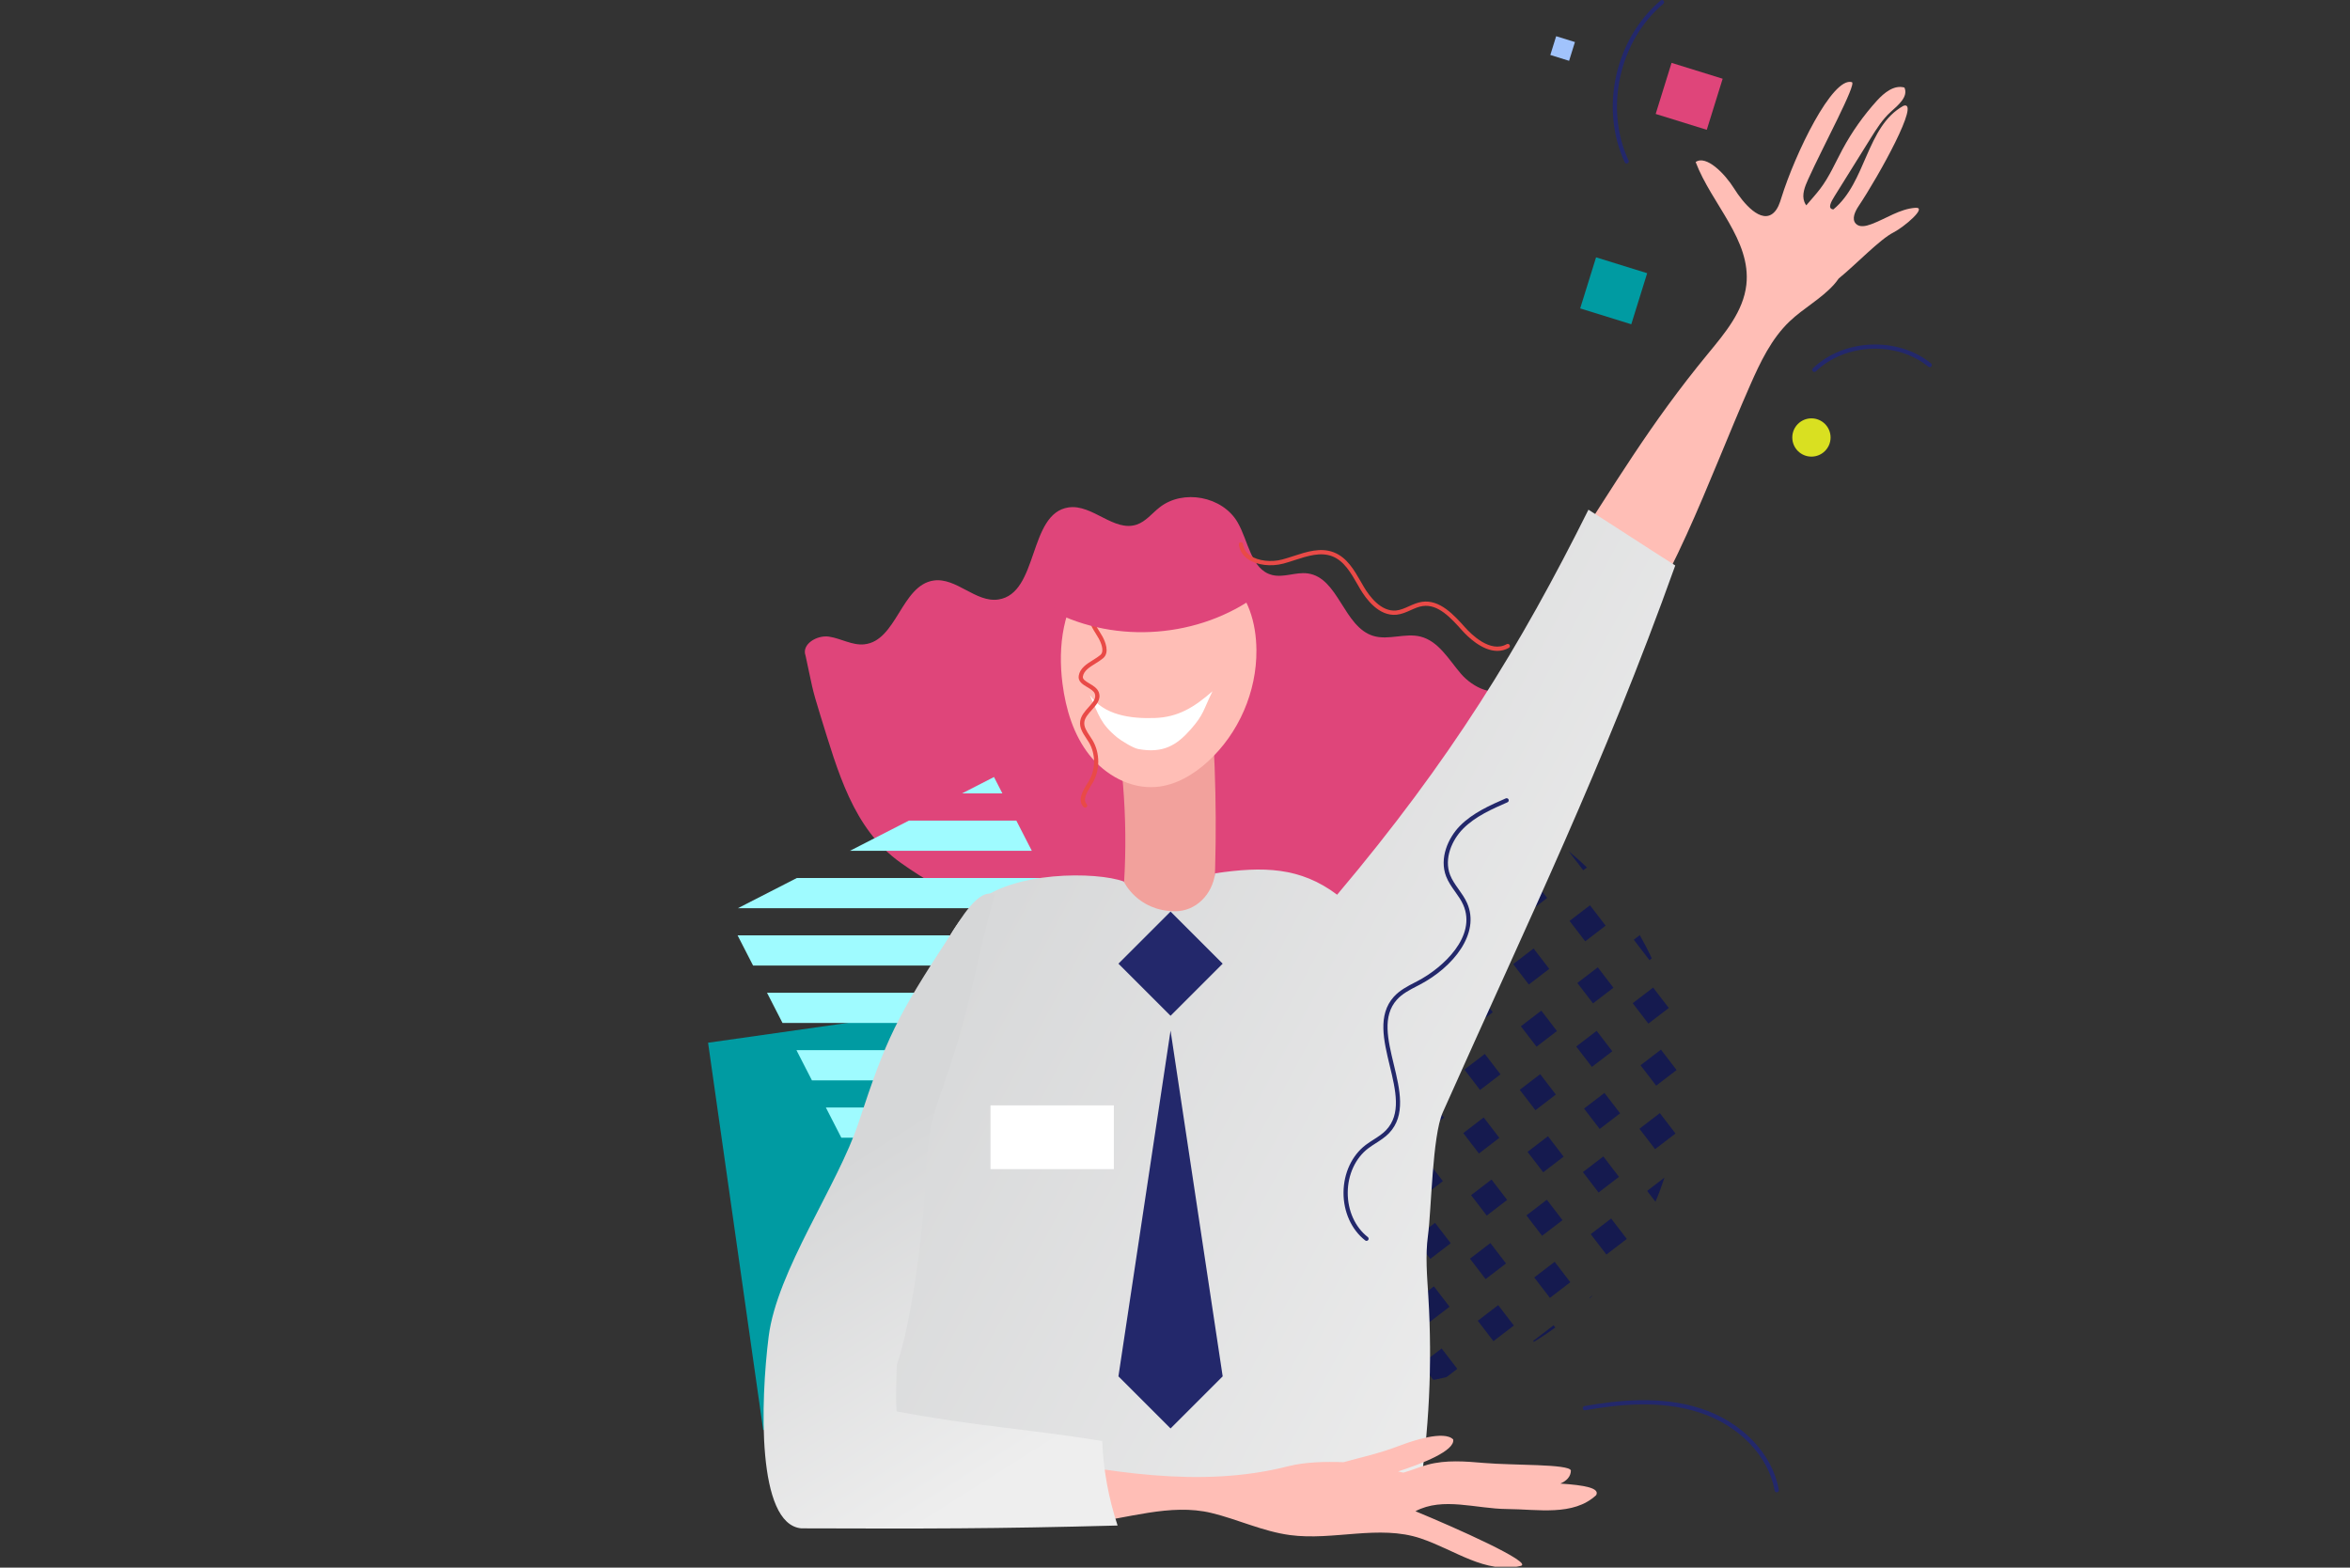 <svg width="916" height="611" viewBox="0 0 916 611" fill="none" xmlns="http://www.w3.org/2000/svg">
<rect x="0" y="0" width="916" height="611" fill="#333333" stroke="none"/>
<g clip-path="url(#clip0)">
<path d="M653.091 441.805L653.038 441.736C653.031 441.78 653.021 441.82 653.015 441.861L653.091 441.805Z" fill="#151A4F"/>
<path d="M619.757 505.96C620.163 505.558 620.565 505.155 620.966 504.749L619.621 505.781L619.757 505.96Z" fill="#151A4F"/>
<path d="M597.606 522.657L597.877 523.008C600.758 521.271 603.538 519.4 606.239 517.437L605.563 516.557L597.606 522.657Z" fill="#151A4F"/>
<path d="M645.277 468.403C646.587 465.328 647.748 462.183 648.793 458.992L642.033 464.175L645.277 468.403Z" fill="#151A4F"/>
<path d="M620.04 481.035L626.143 488.988L634.102 482.891L627.999 474.937L620.04 481.035Z" fill="#151A4F"/>
<path d="M598.028 497.91L604.132 505.864L612.091 499.766L605.987 491.813L598.028 497.91Z" fill="#151A4F"/>
<path d="M576.017 514.789L582.12 522.743L590.079 516.645L583.976 508.692L576.017 514.789Z" fill="#151A4F"/>
<path d="M563.857 536.741L568.037 533.536L561.934 525.584L553.978 531.683L558.693 537.827C559.103 537.75 559.51 537.697 559.921 537.619C561.246 537.358 562.55 537.043 563.857 536.741Z" fill="#151A4F"/>
<path d="M639.029 439.953L645.132 447.906L653.013 441.864C653.019 441.823 653.03 441.78 653.036 441.739L646.987 433.856L639.029 439.953Z" fill="#151A4F"/>
<path d="M631.057 458.7L624.954 450.746L616.995 456.844L623.098 464.797L631.057 458.7Z" fill="#151A4F"/>
<path d="M609.04 475.575L602.937 467.622L594.978 473.719L601.081 481.673L609.04 475.575Z" fill="#151A4F"/>
<path d="M587.028 492.452L580.924 484.499L572.965 490.596L579.069 498.55L587.028 492.452Z" fill="#151A4F"/>
<path d="M565.014 509.327L558.91 501.373L550.951 507.471L557.054 515.424L565.014 509.327Z" fill="#151A4F"/>
<path d="M639.451 415.206L645.555 423.159L653.514 417.062L647.41 409.108L639.451 415.206Z" fill="#151A4F"/>
<path d="M617.434 432.083L623.538 440.037L631.497 433.939L625.394 425.986L617.434 432.083Z" fill="#151A4F"/>
<path d="M595.416 448.96L601.52 456.913L609.479 450.816L603.375 442.862L595.416 448.96Z" fill="#151A4F"/>
<path d="M573.407 465.837L579.511 473.791L587.47 467.693L581.366 459.74L573.407 465.837Z" fill="#151A4F"/>
<path d="M551.4 482.715L557.503 490.669L565.462 484.571L559.359 476.618L551.4 482.715Z" fill="#151A4F"/>
<path d="M529.385 499.593L535.489 507.547L543.448 501.449L537.344 493.496L529.385 499.593Z" fill="#151A4F"/>
<path d="M650.471 392.874L644.367 384.921L636.408 391.018L642.512 398.972L650.471 392.874Z" fill="#151A4F"/>
<path d="M628.455 409.747L622.351 401.794L614.392 407.891L620.496 415.845L628.455 409.747Z" fill="#151A4F"/>
<path d="M606.443 426.624L600.34 418.671L592.381 424.768L598.484 432.721L606.443 426.624Z" fill="#151A4F"/>
<path d="M584.425 443.498L578.322 435.544L570.363 441.642L576.466 449.595L584.425 443.498Z" fill="#151A4F"/>
<path d="M562.41 460.376L556.306 452.422L548.347 458.52L554.451 466.473L562.41 460.376Z" fill="#151A4F"/>
<path d="M540.397 477.251L534.294 469.298L526.335 475.395L532.438 483.348L540.397 477.251Z" fill="#151A4F"/>
<path d="M642.932 374.225L643.828 373.538C642.402 370.434 640.841 367.417 639.163 364.481L636.826 366.273L642.932 374.225Z" fill="#151A4F"/>
<path d="M614.831 383.13L620.935 391.083L628.894 384.986L622.79 377.032L614.831 383.13Z" fill="#151A4F"/>
<path d="M592.817 400.007L598.92 407.961L606.879 401.863L600.776 393.91L592.817 400.007Z" fill="#151A4F"/>
<path d="M570.804 416.887L576.908 424.84L584.867 418.743L578.763 410.789L570.804 416.887Z" fill="#151A4F"/>
<path d="M548.791 433.764L554.895 441.718L562.854 435.62L556.75 427.667L548.791 433.764Z" fill="#151A4F"/>
<path d="M526.779 450.64L532.883 458.594L540.842 452.496L534.738 444.543L526.779 450.64Z" fill="#151A4F"/>
<path d="M504.766 467.518L510.87 475.472L518.829 469.374L512.725 461.421L504.766 467.518Z" fill="#151A4F"/>
<path d="M625.856 360.796L619.752 352.843L611.793 358.94L617.897 366.894L625.856 360.796Z" fill="#151A4F"/>
<path d="M589.813 375.784L595.917 383.737L603.876 377.64L597.772 369.686L589.813 375.784Z" fill="#151A4F"/>
<path d="M567.803 392.664L573.907 400.617L581.866 394.52L575.762 386.567L567.803 392.664Z" fill="#151A4F"/>
<path d="M559.809 411.421L553.705 403.468L545.746 409.565L551.85 417.518L559.809 411.421Z" fill="#151A4F"/>
<path d="M537.796 428.299L531.693 420.346L523.734 426.443L529.837 434.397L537.796 428.299Z" fill="#151A4F"/>
<path d="M515.78 445.173L509.677 437.219L501.718 443.317L507.821 451.27L515.78 445.173Z" fill="#151A4F"/>
<path d="M618.58 338.106C616.264 335.883 613.876 333.745 611.39 331.722L617.135 339.209L618.58 338.106Z" fill="#151A4F"/>
<path d="M603.062 350.005L596.958 342.052L588.999 348.149L595.103 356.103L603.062 350.005Z" fill="#151A4F"/>
<path d="M567.022 364.997L573.125 372.95L581.084 366.853L574.981 358.899L567.022 364.997Z" fill="#151A4F"/>
<path d="M559.036 383.756L552.933 375.803L544.974 381.901L551.077 389.854L559.036 383.756Z" fill="#151A4F"/>
<path d="M537.022 400.633L530.919 392.68L522.96 398.777L529.063 406.73L537.022 400.633Z" fill="#151A4F"/>
<path d="M515.009 417.507L508.906 409.554L500.946 415.651L507.05 423.605L515.009 417.507Z" fill="#151A4F"/>
<path d="M478.971 432.507L485.074 440.46L493.033 434.363L486.93 426.41L478.971 432.507Z" fill="#151A4F"/>
<path d="M592.121 331.864L600.077 325.765L596.941 321.679C595.42 320.781 593.88 319.912 592.319 319.082L586.019 323.914L592.121 331.864Z" fill="#151A4F"/>
<path d="M578.049 342.656L571.945 334.703L563.986 340.8L570.09 348.754L578.049 342.656Z" fill="#151A4F"/>
<path d="M556.034 359.532L549.93 351.579L541.971 357.676L548.075 365.63L556.034 359.532Z" fill="#151A4F"/>
<path d="M534.02 376.409L527.916 368.455L519.957 374.553L526.061 382.506L534.02 376.409Z" fill="#151A4F"/>
<path d="M512.005 393.284L505.902 385.331L497.943 391.428L504.046 399.382L512.005 393.284Z" fill="#151A4F"/>
<path d="M489.99 410.159L483.887 402.206L475.928 408.303L482.031 416.257L489.99 410.159Z" fill="#151A4F"/>
<path d="M570.508 324.013L578.464 317.914L573.137 310.973C572.642 310.814 572.151 310.653 571.653 310.502L564.403 316.059L570.508 324.013Z" fill="#151A4F"/>
<path d="M556.436 334.806L550.332 326.853L542.373 332.95L548.477 340.903L556.436 334.806Z" fill="#151A4F"/>
<path d="M520.393 349.8L526.497 357.753L534.456 351.656L528.352 343.703L520.393 349.8Z" fill="#151A4F"/>
<path d="M498.379 366.676L504.482 374.63L512.441 368.532L506.338 360.579L498.379 366.676Z" fill="#151A4F"/>
<path d="M476.369 383.557L482.472 391.51L490.431 385.413L484.328 377.459L476.369 383.557Z" fill="#151A4F"/>
<path d="M454.353 400.434L460.457 408.387L468.416 402.29L462.312 394.337L454.353 400.434Z" fill="#151A4F"/>
<path d="M545.489 316.666L553.445 310.566L549.962 306.028C547.835 305.798 545.693 305.642 543.542 305.527L539.384 308.715L545.489 316.666Z" fill="#151A4F"/>
<path d="M531.42 327.455L525.317 319.502L517.358 325.599L523.461 333.553L531.42 327.455Z" fill="#151A4F"/>
<path d="M509.404 344.332L503.3 336.379L495.341 342.476L501.445 350.429L509.404 344.332Z" fill="#151A4F"/>
<path d="M487.391 361.207L481.288 353.253L473.329 359.351L479.432 367.304L487.391 361.207Z" fill="#151A4F"/>
<path d="M465.376 378.081L459.272 370.128L451.313 376.225L457.417 384.179L465.376 378.081Z" fill="#151A4F"/>
<path d="M527.848 305.772C525.909 305.93 523.968 306.141 522.024 306.398L523.879 308.816L527.848 305.772Z" fill="#151A4F"/>
<path d="M509.805 319.605L503.702 311.651L495.743 317.749L501.846 325.702L509.805 319.605Z" fill="#151A4F"/>
<path d="M487.792 336.479L481.689 328.526L473.73 334.623L479.833 342.577L487.792 336.479Z" fill="#151A4F"/>
<path d="M465.776 353.354L459.672 345.401L451.713 351.498L457.817 359.452L465.776 353.354Z" fill="#151A4F"/>
<path d="M443.778 370.221L437.674 362.268L436.047 363.514C434.576 366.031 433.188 368.595 431.904 371.217L435.819 376.321L443.778 370.221Z" fill="#151A4F"/>
<path d="M482.382 203.554C476.505 193.456 461.171 190.531 451.988 197.761C449.043 200.079 446.616 203.272 443.067 204.472C434.212 207.468 425.79 196.435 416.538 197.77C400.714 200.05 404.949 231.35 389.131 233.664C380.308 234.955 372.76 225.004 363.936 226.27C351.309 228.083 349.51 249.917 336.813 251.145C332.117 251.599 327.74 248.804 323.071 248.134C318.4 247.464 312.343 251.127 313.994 255.543C316.627 267.584 316.26 267.584 319.781 278.882C326.541 300.555 332.45 322.936 350.916 336.16C369.383 349.382 389.138 357.409 410.953 363.733C430.806 369.487 453.761 373.82 474.345 371.923C501.112 369.456 525.32 353.964 543.617 334.285C561.914 314.605 575.112 290.84 588.129 267.334C582.841 272.277 574.065 268.021 569.37 262.513C564.674 257.005 560.7 249.871 553.674 248.119C547.693 246.628 541.206 249.644 535.305 247.86C523.689 244.346 521.777 225.179 509.757 223.504C505.113 222.856 500.327 225.283 495.793 224.095C487.582 221.941 486.651 210.891 482.382 203.554Z" fill="#DF457A"/>
<path d="M477.269 360.051C475.775 359.344 474.283 358.638 472.789 357.931C474.361 331.802 474.229 305.572 472.399 279.46C461.635 286.446 448.34 289.434 435.621 287.727C439.38 312.454 439.634 337.71 436.377 362.508C449.904 360.528 463.601 359.703 477.269 360.051Z" fill="#F2A19C"/>
<path d="M439.528 537.176L297.48 557.368L276 406.422L418.05 386.23L439.528 537.176Z" fill="#009BA2"/>
<path d="M387.445 302.856L374.96 309.253H390.722L387.445 302.856Z" fill="#9FFBFF"/>
<path d="M331.297 331.617H402.191L396.156 319.846H354.277L331.297 331.617Z" fill="#9FFBFF"/>
<path d="M287.633 353.983H413.661L407.623 342.212H310.614L287.633 353.983Z" fill="#9FFBFF"/>
<path d="M293.542 376.348H425.128L419.092 364.576H287.506L293.542 376.348Z" fill="#9FFBFF"/>
<path d="M305.009 398.714H436.597L430.562 386.943H298.974L305.009 398.714Z" fill="#9FFBFF"/>
<path d="M316.477 421.081H411.106L434.087 409.307H310.441L316.477 421.081Z" fill="#9FFBFF"/>
<path d="M327.946 443.445H367.441L390.422 431.674H321.91L327.946 443.445Z" fill="#9FFBFF"/>
<path d="M336.162 459.469L346.76 454.04H333.378L336.162 459.469Z" fill="#9FFBFF"/>
<path d="M706.074 177.973C710.195 177.973 713.536 174.635 713.536 170.518C713.536 166.4 710.195 163.062 706.074 163.062C701.953 163.062 698.612 166.4 698.612 170.518C698.612 174.635 701.953 177.973 706.074 177.973Z" fill="#D9E021"/>
<path d="M606.573 14.118L604.3 21.429L611.616 23.7L613.89 16.389L606.573 14.118Z" fill="#A1C3FC"/>
<path d="M651.552 24.503L645.362 44.411L665.281 50.594L671.471 30.686L651.552 24.503Z" fill="#DF457A"/>
<path d="M622.126 100.3L615.935 120.207L635.854 126.39L642.045 106.483L622.126 100.3Z" fill="#009BA2"/>
<path d="M634.047 63.728C633.733 63.728 633.435 63.551 633.293 63.247C623.53 42.223 629.55 15.116 647.3 0.195C647.65 -0.101 648.173 -0.054 648.468 0.296C648.763 0.646 648.717 1.17 648.367 1.463C631.169 15.918 625.337 42.18 634.797 62.551C634.99 62.965 634.808 63.458 634.394 63.652C634.285 63.702 634.164 63.728 634.047 63.728Z" fill="#23286B"/>
<path d="M707.224 144.982C707.007 144.982 706.789 144.898 706.626 144.729C706.306 144.4 706.319 143.875 706.647 143.557C718.664 131.976 739.745 131.1 752.684 141.638C753.039 141.927 753.093 142.448 752.804 142.802C752.516 143.16 751.995 143.21 751.637 142.922C739.318 132.887 719.242 133.724 707.8 144.75C707.639 144.904 707.43 144.982 707.224 144.982Z" fill="#23286B"/>
<path d="M450.61 306.731C458.238 306.1 465.201 301.965 470.846 296.798C482.852 285.804 489.898 269.59 489.737 253.316C489.685 248.052 488.907 242.762 487.082 237.825C480.674 220.494 460.22 209.709 442.289 214.207C435.281 215.965 428.779 219.792 423.968 225.179C414.248 236.06 412.285 251.975 414.142 266.442C415.419 276.378 418.403 286.354 424.602 294.225C430.802 302.096 440.621 307.556 450.61 306.731Z" fill="#FFBEB6"/>
<path d="M424.798 270.935C430.308 278.726 440.545 280.175 450.088 279.856C459.164 279.555 465.442 275.721 472.613 269.426C468.97 276.876 469.261 278.451 464.13 284.28C458.7 290.449 453.399 293.759 443.627 291.939C441.721 291.584 437.009 288.7 435.51 287.468C428.911 282.054 428.33 278.709 424.798 270.935Z" fill="white"/>
<path d="M422.962 314.801C422.739 314.801 422.516 314.71 422.353 314.535C419.845 311.823 422.091 308.182 423.896 305.257L424.402 304.43C427.111 299.936 427.131 293.889 424.454 289.378C424.145 288.856 423.798 288.337 423.451 287.813C422.078 285.747 420.66 283.614 421.048 281.061C421.372 278.932 422.875 277.253 424.327 275.632C425.975 273.793 427.4 272.203 426.75 270.395C426.377 269.354 425.084 268.585 423.835 267.844C422.087 266.805 420.106 265.627 420.473 263.397C420.958 260.426 423.558 258.805 426.072 257.24C427.103 256.598 428.077 255.989 428.901 255.3C430.731 253.768 428.901 250.019 428.294 248.909C427.923 248.224 427.504 247.561 427.085 246.897C426.088 245.31 425.055 243.669 424.618 241.754C423.732 237.866 425.595 233.412 429.362 230.4C432.549 227.854 437.314 226.244 441.531 224.939C441.968 224.803 442.433 225.048 442.567 225.485C442.704 225.921 442.459 226.386 442.02 226.522C437.949 227.785 433.358 229.326 430.395 231.695C427.911 233.681 425.329 237.41 426.234 241.387C426.607 243.026 427.521 244.479 428.486 246.016C428.921 246.708 429.358 247.403 429.747 248.116C430.716 249.902 432.681 254.296 429.958 256.574C429.045 257.336 427.976 258.003 426.941 258.648C424.641 260.082 422.467 261.436 422.101 263.667C421.927 264.729 422.965 265.406 424.674 266.42C426.108 267.274 427.733 268.238 428.305 269.839C429.284 272.577 427.389 274.693 425.555 276.74C424.263 278.182 422.928 279.673 422.678 281.313C422.386 283.232 423.569 285.014 424.823 286.899C425.185 287.446 425.547 287.99 425.873 288.537C428.852 293.556 428.828 300.288 425.815 305.286L425.299 306.127C423.378 309.24 422.031 311.755 423.563 313.409C423.875 313.745 423.852 314.271 423.515 314.581C423.366 314.727 423.164 314.801 422.962 314.801Z" fill="#E94A47"/>
<path d="M746.628 80.991C740.524 81.397 735.156 85.243 729.42 87.373C727.417 88.115 724.869 88.747 723.395 87.201C721.646 85.372 723.076 82.399 724.484 80.291C732.45 68.377 748.755 38.928 741.967 41.227C727.404 49.278 727.498 71.088 714.62 81.623C712.161 81.392 713.773 78.576 715.077 76.48C719.747 68.986 724.419 61.487 729.09 53.994C731.417 50.259 733.789 46.468 737.067 43.532C739.954 40.944 743.924 37.652 742.322 34.122C738.312 32.98 734.432 36.128 731.626 39.215C726.376 44.99 721.836 51.411 718.142 58.286C715.364 63.458 713.037 68.922 709.481 73.594C707.832 75.76 705.884 77.876 704.059 80.039C703.773 79.628 703.513 79.196 703.326 78.706C702.247 75.878 703.505 72.751 704.747 69.996C710.444 57.336 723.854 32.599 721.837 32.017C714.25 29.829 699.714 59.841 694.34 77.15C693.698 79.222 692.984 81.383 691.411 82.876C686.512 87.524 679.478 79.158 675.905 73.43C672.334 67.7 665.036 60.278 660.943 63.157C667.167 79.552 682.644 93.567 680.704 110.994C679.556 121.308 672.398 129.787 665.8 137.798C642.88 165.637 629.598 188.557 609.89 218.754C607.271 222.766 597.506 239.484 599.942 243.608C601.469 246.194 605.128 243.158 607.823 244.484C615.594 248.307 621.998 254.836 625.67 262.676C651.822 229.638 665.233 188.652 682.204 150.092C686.153 141.121 690.475 132.017 697.573 125.256C702.996 120.089 709.836 116.5 714.84 110.931C715.497 110.2 716.112 109.407 716.682 108.574C723.655 102.903 732.628 93.347 738.108 90.567C742.143 88.514 751.42 80.671 746.628 80.991Z" fill="#FFBEB6"/>
<path d="M341.036 581.322C346.018 527.797 351.36 474.301 357.053 420.846C359.628 396.678 362.063 368.813 380.008 352.412C394.367 339.287 427.533 339.708 438.03 343.576C438.03 343.576 443.318 355.067 457.923 355.174C466.241 355.235 472.589 348.522 473.635 340.385C492.424 337.623 506.842 337.929 521.197 348.728C565.409 296.352 592.604 251.906 619.156 198.665C629.612 205.29 642.535 213.782 652.992 220.409C624.739 299.271 596.489 357.09 562.365 433.599C558.276 442.77 557.961 471.615 556.605 481.564C555.527 489.466 556.272 497.487 556.756 505.447C558.343 531.606 557.074 557.936 552.972 583.823C548.91 578.408 532.073 575.295 525.331 575.957C518.591 576.62 512.199 579.187 505.588 580.65C483.433 585.55 460.633 577.876 437.973 576.717C405.567 575.059 373.022 586.78 341.036 581.322Z" fill="url(#paint0_linear)"/>
<path d="M456.267 395.912L435.949 375.606L456.267 355.299L476.585 375.606L456.267 395.912Z" fill="#23286B"/>
<path d="M456.267 556.761L435.948 536.455L456.267 401.693L476.586 536.455L456.267 556.761Z" fill="#23286B"/>
<path d="M583.657 253.699C577.607 253.699 571.891 247.945 569.995 245.826C565.58 240.899 560.613 235.343 554.516 236.225C552.928 236.454 551.439 237.118 549.862 237.825C548.13 238.601 546.342 239.402 544.371 239.597C537.534 240.295 532.504 233.556 530.122 229.484C529.801 228.937 529.485 228.379 529.162 227.82C526.571 223.294 523.889 218.609 519.295 216.825C514.721 215.052 509.636 216.702 504.72 218.299C503.266 218.773 501.761 219.263 500.289 219.659C495.435 220.956 489.895 220.285 486.499 217.983C484.412 216.569 483.166 214.581 482.891 212.235C482.838 211.782 483.163 211.369 483.617 211.314C484.082 211.265 484.483 211.588 484.536 212.04C484.758 213.92 485.73 215.457 487.429 216.61C490.404 218.628 495.515 219.227 499.86 218.056C501.289 217.676 502.772 217.192 504.206 216.725C509.396 215.034 514.764 213.286 519.895 215.281C525.038 217.277 527.864 222.219 530.599 226.995C530.919 227.551 531.234 228.104 531.552 228.647C533.733 232.377 538.289 238.523 544.204 237.948C545.906 237.775 547.497 237.065 549.182 236.309C550.794 235.586 552.46 234.841 554.278 234.578C561.243 233.573 566.767 239.733 571.2 244.685C573.379 247.119 580.9 254.675 587.295 251.075C587.696 250.847 588.201 250.992 588.425 251.39C588.652 251.788 588.508 252.292 588.11 252.518C586.641 253.352 585.14 253.699 583.657 253.699Z" fill="#E94A47"/>
<path d="M410.143 238.122C416.587 222.193 431.671 209.654 448.762 207.816C465.853 205.978 483.992 215.867 490.32 231.839C467.597 248.622 435.201 251.157 410.143 238.122Z" fill="#DF457A"/>
<path d="M608.208 578.253C610.537 577.238 612.29 575.617 612.315 573.132C611.547 570.57 589.781 571.189 578.516 570.217C571.177 569.585 563.662 568.965 556.547 570.871C553.345 571.728 550.219 573.084 547.039 573.987C546.322 573.839 545.628 573.678 544.941 573.518C554.545 570.422 567.208 565.424 566.435 561.049C562.899 557.432 550.509 561.571 545.787 563.391C537.29 566.666 530.324 568.031 523.697 569.918C516.742 569.641 508.629 569.828 502.154 571.486C467.684 580.315 431.364 573.55 396.435 566.757C379.424 563.45 362.41 560.142 345.399 556.835C348.709 569.835 346.859 580.766 350.169 593.767C373.379 593.215 400.23 596.012 422.56 593.767C439.205 592.094 455.989 585.776 472.246 589.717C482.546 592.215 492.306 596.913 502.807 598.319C519.728 600.585 537.534 594.171 553.72 599.602C567.242 604.138 578.867 613.575 592.758 610.337C598.006 609.112 566.894 595.277 551.717 589.025C562.46 583.34 575.299 588.093 587.455 588.17C599.388 588.245 613.27 591.046 622.163 582.764C623.689 580.002 617.728 578.874 608.208 578.253Z" fill="#FFBEB6"/>
<path d="M349.616 550.134C380.285 555.933 398.92 556.722 429.612 561.649C430.072 572.84 432.103 583.965 435.622 594.598C387.128 595.899 360.722 595.844 312.314 595.7C294.907 594.043 296.445 546.177 299.606 520.986C302.845 495.185 326.549 462.162 334.694 437.467C345.593 404.415 349.288 396.802 370.337 364.562C374.158 358.707 381.578 345.52 387.744 348.821C382.606 366.148 379.057 386.619 373.919 403.946C363.884 437.778 362.172 430.391 360.392 465.634C359.562 482.073 355.162 515.585 349.617 531.909C349.421 532.482 349.019 550.022 349.616 550.134Z" fill="url(#paint1_linear)"/>
<path d="M434.164 430.836H386.087V455.69H434.164V430.836Z" fill="white"/>
<path d="M692.544 581.675C692.148 581.675 691.798 581.392 691.729 580.989C689.378 567.512 677.863 555.561 662.394 550.543C647.008 545.549 630.543 547.457 617.918 549.674C617.464 549.764 617.037 549.451 616.958 549.002C616.88 548.551 617.181 548.122 617.632 548.042C630.447 545.794 647.175 543.866 662.908 548.97C678.954 554.175 690.91 566.632 693.365 580.706C693.443 581.157 693.14 581.586 692.689 581.664C692.639 581.67 692.59 581.675 692.544 581.675Z" fill="#23286B"/>
<path d="M532.657 483.647C532.48 483.647 532.303 483.591 532.15 483.475C526.814 479.341 523.65 472.371 523.686 464.827C523.725 457.281 526.956 450.342 532.333 446.263C533.329 445.507 534.391 444.828 535.42 444.171C537.189 443.039 538.861 441.971 540.236 440.538C546.264 434.254 544.039 425.039 541.684 415.283C539.346 405.594 536.929 395.579 543.286 388.519C545.562 385.993 548.601 384.421 551.543 382.898L552.566 382.368C562.644 377.097 575.695 364.843 570.352 352.68C569.563 350.882 568.427 349.284 567.224 347.593C565.898 345.726 564.524 343.797 563.676 341.585C560.962 334.525 564.431 326.607 569.069 321.891C574.078 316.805 580.908 313.818 586.933 311.187C587.357 311.006 587.842 311.197 588.023 311.614C588.207 312.034 588.016 312.522 587.595 312.705C581.706 315.279 575.033 318.193 570.248 323.054C565.979 327.392 562.767 334.618 565.218 340.99C565.995 343.007 567.245 344.769 568.572 346.632C569.771 348.317 571.009 350.06 571.865 352.012C577.053 363.826 566.467 376.965 553.327 383.836L552.295 384.369C549.487 385.82 546.58 387.322 544.509 389.624C538.734 396.038 540.947 405.195 543.286 414.892C545.642 424.652 548.079 434.745 541.421 441.682C539.909 443.257 538.074 444.432 536.301 445.567C535.301 446.205 534.266 446.865 533.322 447.583C528.352 451.35 525.365 457.802 525.331 464.835C525.298 471.866 528.221 478.346 533.154 482.164C533.515 482.444 533.582 482.965 533.303 483.327C533.15 483.537 532.904 483.647 532.657 483.647Z" fill="#23286B"/>
</g>
<defs>
<linearGradient id="paint0_linear" x1="372.917" y1="332.241" x2="647.455" y2="480.429" gradientUnits="userSpaceOnUse">
<stop stop-color="#D6D7D8"/>
<stop offset="1" stop-color="#EEEEEE"/>
</linearGradient>
<linearGradient id="paint1_linear" x1="333.382" y1="449.513" x2="407.026" y2="566.185" gradientUnits="userSpaceOnUse">
<stop stop-color="#D6D7D8"/>
<stop offset="1" stop-color="#EEEEEE"/>
</linearGradient>
<clipPath id="clip0">
<rect width="916" height="610.667" fill="white"/>
</clipPath>
</defs>
</svg>
